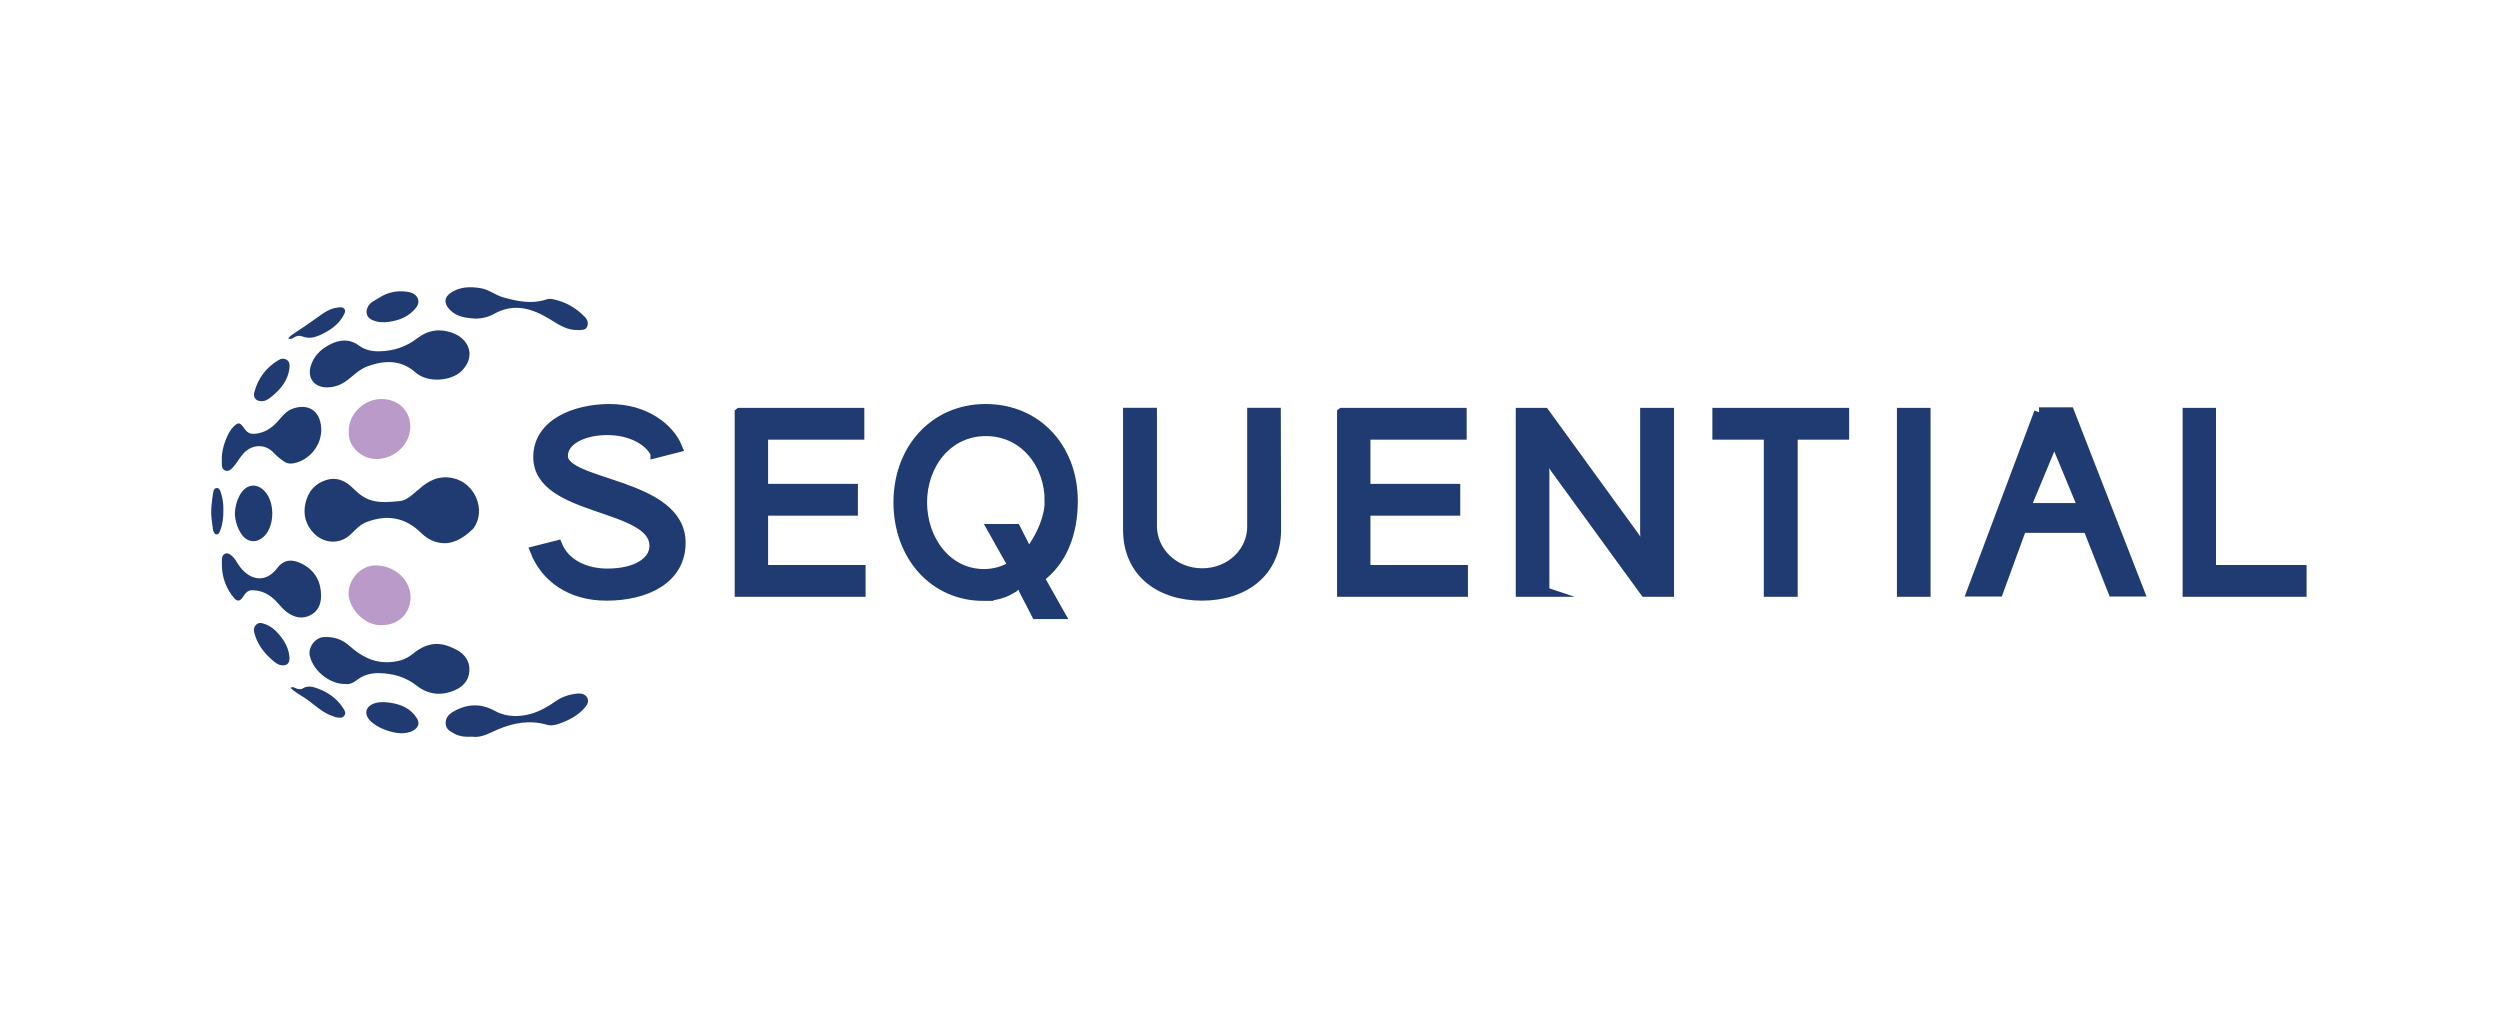 <svg id="prefix__Layer_1" xmlns="http://www.w3.org/2000/svg" viewBox="0 0 1595.12 645.39"><defs><style>.prefix__cls-1{stroke:#203b71;stroke-miterlimit:10;stroke-width:6.27px}.prefix__cls-1,.prefix__cls-2{fill:#203b71}.prefix__cls-3{fill:#b99ac8}</style></defs><g id="prefix__Segment"><path class="prefix__cls-2" d="M208.95 247.16c5.52-.06 10.06-2.31 14.18-5.76 3.53-2.96 6.98-6.08 11.48-7.72 10.88-3.98 21.38-4.09 30.45 3.91 7.97 7.03 22.85 5.49 29.29-.73 9.44-9.13 5.25-20.48-5.64-24.47-7.98-2.93-15.61-1.85-22.41 3.41-7.2 5.56-15.4 8.24-24.54 8.35-4.61.05-8.94-.92-12.63-3.61-6.4-4.67-12.8-3.88-19.27-.39-5.67 3.06-9.9 7.38-11.67 13.66-2.16 7.66 2.54 13.48 10.78 13.37zM220.17 436.38c2.84.59 5.43-.87 7.73-2.62 4.19-3.18 8.91-4.37 14.07-4.27 8.84.17 16.85 2.48 23.91 8 7.34 5.73 15.52 6.66 24.22 2.96 5.5-2.34 8.93-6.37 9.38-12.11.46-5.95-2.64-10.82-7.81-13.56-8.7-4.61-17.28-6.67-28.52 2.58-4.25 3.49-9.3 4.88-14.85 5.14-10.33.49-18.31-4.11-25.55-10.59-4.52-4.05-9.79-5.71-15.95-5.44-6.29.27-10.19 7.21-9.17 11.77 2.44 10.91 14.14 18.49 22.53 18.16zM141.54 291.78c0 1.86.03 2.74 0 3.62-.09 2.09.17 4.25 2.43 4.93 2.17.65 3.74-1.07 5.03-2.54 2.39-2.72 4-6 6.53-8.66 5.48-5.77 13.69-6.02 19.03-.28 2.05 2.21 4.4 4.04 6.83 5.72 2.57 1.77 5.68 1.33 8.45.4 10.82-3.63 17.38-15.19 14.45-26.1-2.3-8.53-9.65-11.01-17.69-8.05-3.53 1.3-6.03 4.09-8.41 6.91-3.64 4.3-7.79 7.77-13.73 8.79-4.33.75-6.26.2-8.8-3.42-2.63-3.75-3.65-3.86-6.84-.68-3.76 3.74-7.17 13.28-7.27 19.36zM141.57 361.08c.25 7.86 2.87 14.87 8.12 20.85 1.53 1.75 3.3 1.61 4.72-.19 1.79-2.28 2.79-5.24 6.69-5.15 5.1.11 9.32 1.93 13.09 5.14 3.27 2.79 5.58 6.49 9.12 9.03 4.52 3.24 9.39 4.36 14.52 1.88 5.07-2.45 6.96-7.05 7.02-12.27.1-8.73-3.48-15.84-11.32-20.19-6.16-3.42-12.05-3.79-16.54 2.17-8.18 10.84-18.79 7.26-24.97-2.26-1.25-1.93-2.34-3.94-4.16-5.49-1.28-1.09-2.58-2-4.2-1.32-1.58.66-2.09 2.19-2.08 3.84v3.96z"/><path class="prefix__cls-3" d="M222.58 275.38c-.86 9.23 8.06 17.57 17.66 17.49 11.71-.1 21.49-9.37 21.54-20.68.05-10.1-7.81-17.61-18.31-17.6-11.79.01-21.41 10.23-20.89 20.8zM243.85 398.77c9.5.42 18.11-7.01 18.1-17.61-.02-11.12-9.9-20.02-21.58-20.4-10.12-.33-17.82 8.7-17.96 17.8-.14 9.33 10.47 21.29 21.44 20.22z"/><path class="prefix__cls-2" d="M301.15 470.03c5.87.92 10.92-2.23 16.24-4.5 10.11-4.32 20.55-6.26 31.37-3.13 3.02.87 5.73.16 8.14-.69 6.11-2.16 11.87-5.13 16.21-10.16 1.64-1.89 2.75-3.95 1.61-6.28-1.15-2.34-3.6-2.95-6.04-2.75-5.1.43-9.91 1.95-14.09 4.87-6.72 4.69-13.74 8.49-22.18 9.29-5.99.57-11.54-.25-16.82-3.18-9.04-5.01-18.03-4.39-26.75.79-2.78 1.65-4.72 4.15-4.49 7.58.23 3.43 3 4.89 5.67 6.31 3.37 1.79 7.04 2.14 11.14 1.86zM303.3 203.29c4.55-.04 8.42-1.05 11.97-3.03 12.86-7.2 24.59-3.37 35.89 3.61 5.52 3.41 10.87 7.02 17.82 6.72 2.12-.09 4.57.25 5.58-2.11.98-2.27.43-4.36-1.44-6.29-5.79-5.97-12.68-9.87-20.96-11.41-1.49-.28-2.92.07-4.31.51-8.98 2.82-17.64.89-26.35-1.43-5.26-1.4-9.44-5.13-14.93-6.01-6.49-1.05-12.81-.92-18.47 2.63-4.87 3.05-5.04 7.13-1.03 11.24 4.58 4.69 10.62 5.16 16.23 5.59zM149.85 327.8c.22 4.64 1.59 9.26 4.44 13.31 3.83 5.44 10.23 5.55 14.82.46 6.16-6.84 6.16-21.07 0-27.9-5.38-5.96-12.49-4.87-16.37 2.73-1.75 3.43-2.79 7.19-2.88 11.4zM256.5 467.89c2.17-.17 4.84-.39 7.24-1.8 3.24-1.9 4.19-4.63 2.27-7.77-3.88-6.36-10.21-8.97-17.3-9.98-3.18-.46-6.52-.65-9.7.4-5.83 1.92-7 6.86-2.74 11.19 4.46 4.54 13.46 7.91 20.22 7.96zM245.43 205.62c6.7-.53 13.31-2.23 18.41-7.44 1.96-2 3.84-4.42 2.88-7.32-.98-2.94-3.65-4.21-6.78-4.68-6.6-.99-12.7.25-18.19 3.92-2.51 1.68-5.6 2.6-7.07 5.71-1.73 3.66-.65 7.03 3.14 8.49 1.14.44 2.31.87 3.51 1.08 1.21.21 2.46.15 4.08.23zM180.49 424.52c3.2 0 4.54-1.85 4.14-5.7-.48-4.69-2.45-8.78-5.35-12.48-2.75-3.5-5.81-6.62-10.22-8.14-1.83-.63-3.59-1.29-5.33.16-1.89 1.58-1.98 3.65-1.41 5.72 1.85 6.71 5.78 12.12 11.02 16.73 2.09 1.83 4.1 3.7 7.15 3.71zM166.74 255.94c2.3.23 4.41-1.19 6.12-2.54 6.1-4.84 10.98-10.59 11.84-18.67.2-1.87.15-3.78-1.6-5.03-1.74-1.24-3.62-.99-5.36.04-8.06 4.78-13.17 11.78-15.5 20.62-.86 3.29 1.23 5.65 4.5 5.58zM183.88 215.96c1.55.7 2.67.01 3.63-.61 1.65-1.07 3.58-1.38 5.16-.75 5.45 2.17 10.07.09 14.62-2.33 4.97-2.64 9.23-6.09 11.95-11.09.7-1.29 1.39-2.71.53-4.02-.88-1.33-2.43-1.13-3.95-.98-5.25.52-9.25 3.35-13.28 6.33-4.69 3.45-9.56 6.67-14.42 9.88-1.55 1.02-3.05 2.01-4.24 3.58zM185.28 438.85c2.84 2.73 5.97 4.4 8.91 6.3 6.1 3.93 11.08 9.53 18.28 11.83.64.2 1.24.59 1.89.67 1.86.22 3.97.86 5.31-.97 1.32-1.82.2-3.5-.86-5.1-4.41-6.63-10.74-10.76-18.32-13.03-2.25-.67-4.77-.82-7.14.62-1.42.86-3.31.65-4.88-.15-.91-.46-1.72-.99-3.18-.16zM142.51 325.53c.14-3.87-.4-7.67-1.63-11.33-.42-1.24-.89-3.01-2.76-2.8-1.63.17-1.94 1.86-2.12 3.04-.85 5.64-1.7 11.3-.94 17.04.29 2.17.44 4.37.88 6.52.26 1.24.74 2.83 2.24 2.95 1.4.12 1.93-1.49 2.33-2.49 1.63-4.14 2.09-8.5 2.01-12.92zM266.32 313.83s0-.76.89-1.58c6.14-5.59 12.71-9.05 21.7-7.19 14.09 2.92 21.49 20.27 13.33 31.91-.72 1.03-2.92 2.41-2.91 2.43.02.03 2.95-2.38 2.91-2.43-.07-.09-8.3 9.57-18.42 9.63-2.96.02-5.56-.79-6.44-1.08-3.26-1.09-6.16-2.97-8.73-5.52-9.97-9.9-21.63-11.88-34.65-6.95-3.92 1.48-6.84 4.47-9.69 7.38-7.1 7.24-17.43 6.5-23.86.03-5.34-5.38-7.25-12.11-5.54-19.45 1.62-7 5.7-12.26 12.91-14.63 6.88-2.26 12.44.22 17.28 4.99 3.47 3.41 7.09 6.56 12.03 7.93 5.89 1.63 11.64 1.02 17.63.44 1.02-.1 1.91-.3 2.72-.58 1.05-.36 2.54-1 5.56-3.45 2.95-2.4 4.03-3.59 4.19-3.46.17.14-.86 1.59-.89 1.58z"/></g><path class="prefix__cls-1" d="M418.16 289.16c-3.92-7.68-14.86-14.7-30.86-14.7-13.88 0-28.09 5.72-28.09 16.5 0 18.94 75.11 16.82 75.11 55.36 0 23.18-22.21 33.8-47.35 33.8-23.51 0-39.19-12.25-45.56-28.58l14.21-3.59c5.23 12.58 18.62 17.96 32.01 17.96 18.45 0 29.88-7.51 29.88-17.63 0-26.95-74.13-21.56-74.13-56.67 0-21.22 23.51-30.69 45.56-30.69 23.19 0 38.37 12.57 43.27 24.66l-14.05 3.59zM471.92 263.36h76.42v14.04h-61.4v34.46h57.31v14.04h-57.31v37.73h62.21v14.04h-77.24v-114.3zM627.57 380.27c-31.84 0-54.37-25.8-54.37-59.76s23.02-59.6 55.68-59.6 55.68 24.98 55.68 58.78c0 20.41-6.7 38.21-21.39 48.98l13.07 23.19h-15.03l-7.84-15.19c-1.47-2.78-.49-6.37.33-9.47l-2.78-.82c-.82 3.1-1.63 6.85-4.25 8.49-4.41 2.61-9.47 5.39-19.11 5.39zm42.13-60.58c0-23.51-16-44.58-40.66-44.58s-40.66 21.39-40.66 45.39 15.68 45.72 39.51 45.72c6.86 0 12.9-1.96 18.46-5.23l-13.23-23.51h15.03l5.55 10.94c1.47 2.93.82 6.69.49 9.96l2.78.16c.33-3.1.65-6.86 2.29-9.47 5.55-8.17 10.45-19.27 10.45-29.39zM814.25 337.98c0 27.27-20.58 42.12-47.36 42.12s-47.19-14.86-47.19-42.12v-74.63h15.35v72.67c.16 15.67 13.56 29.71 32.01 29.71s32.01-14.04 31.84-29.88v-72.5h15.19l.16 74.63zM856.25 263.36h76.42v14.04h-61.4v34.46h57.31v14.04h-57.31v37.73h62.21v14.04h-77.24v-114.3zM985.45 377.66h-15.19v-114.3h15.19l57.15 78.7c4.25 5.72 7.19 14.54 9.47 21.4l2.61-.98c-2.12-6.7-5.06-15.52-5.06-22.7v-76.42h15.35v114.3h-15.35l-57.15-78.55c-4.25-5.72-7.02-14.53-9.31-21.39l-2.78.98c2.29 6.7 5.06 15.52 5.06 22.7v76.26zM1128.53 377.66V277.4h-32.82v-14.04h80.99v14.04h-32.82v100.26h-15.35zM1213.47 263.36h15.19v114.3h-15.19v-114.3zM1301.01 263.03h19.43l44.58 114.47h-16.82l-16-40.66h-42.29l-14.86 40.66h-16.98l42.95-114.47zm11.76 21.73c-1.31-2.94-.65-7.02-.65-10.29h-2.94c0 3.27.65 7.35-.49 10.29l-16.33 39.35h36.74l-16.33-39.35zM1468.58 363.62v14.04h-72.83v-114.3h15.03v100.26h57.8z"/></svg>
